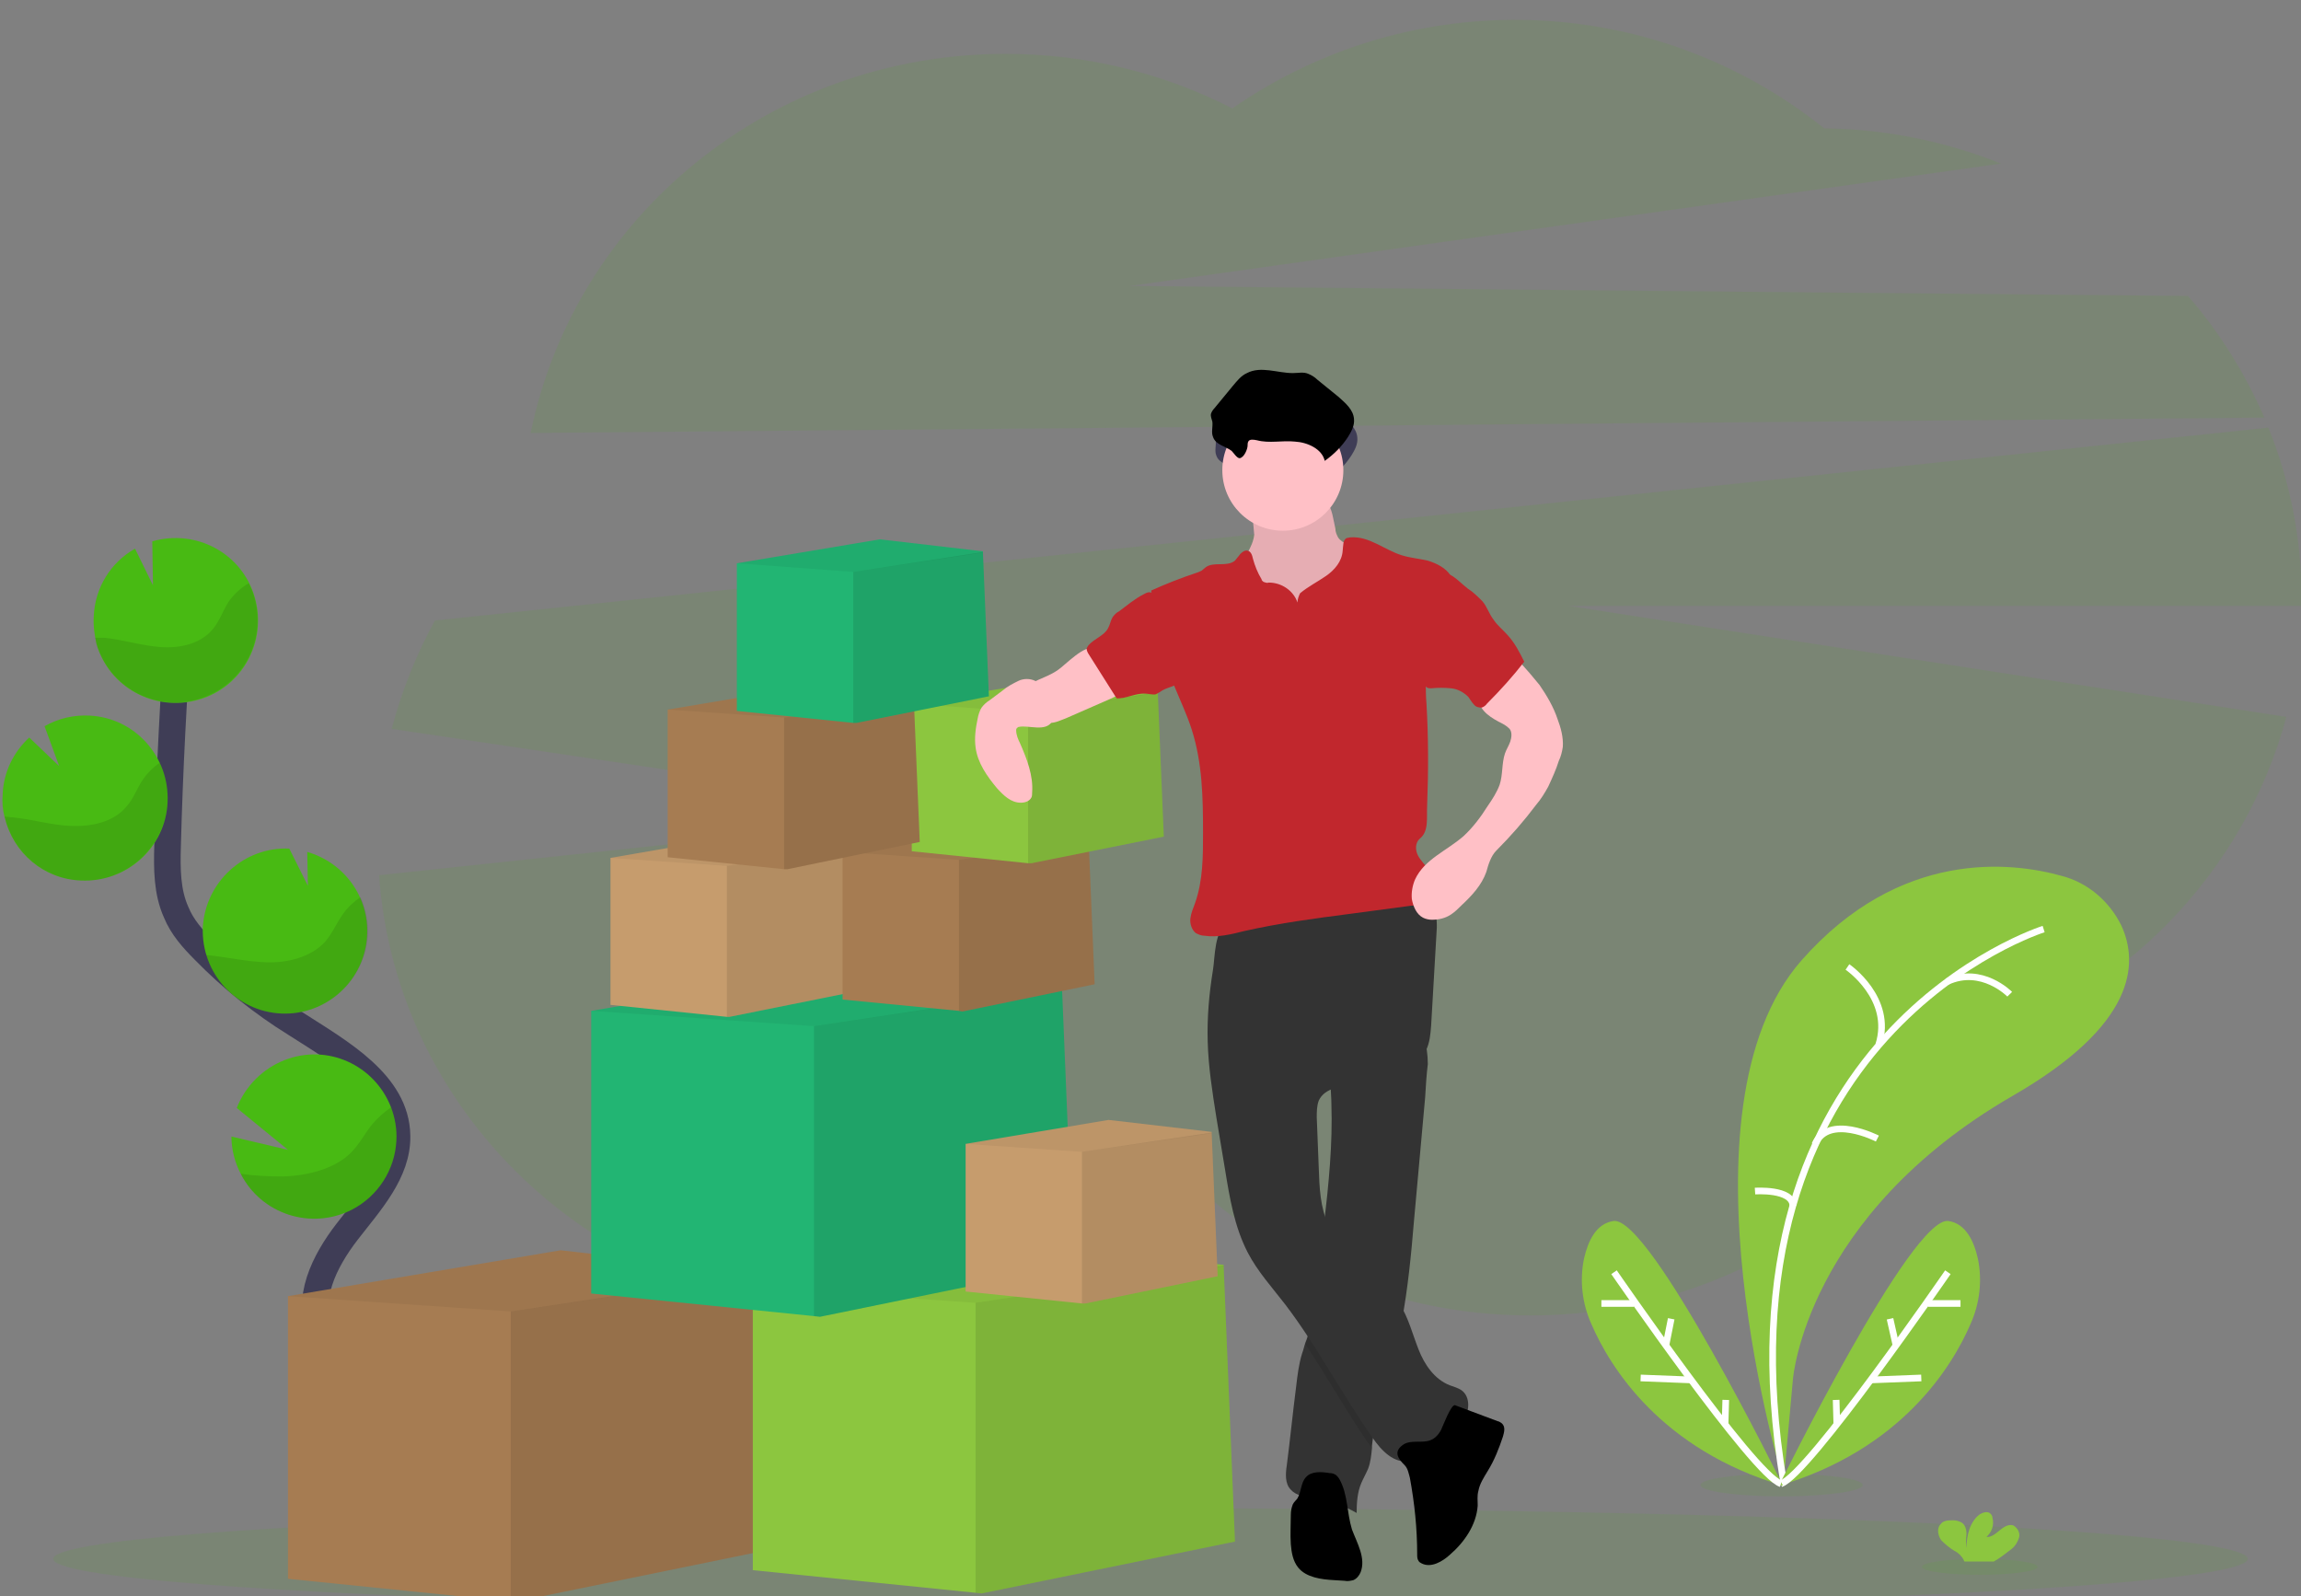<?xml version="1.0" encoding="utf-8"?>
<!-- Generator: Adobe Illustrator 25.0.1, SVG Export Plug-In . SVG Version: 6.00 Build 0)  -->
<svg version="1.1" id="Layer_1" xmlns="http://www.w3.org/2000/svg" xmlns:xlink="http://www.w3.org/1999/xlink" x="0px" y="0px"
	 viewBox="0 0 346 240" style="enable-background:new 0 0 346 240;" xml:space="preserve">
<rect x="0" y="0" width="346" height="240" fill="#808080" stroke="none"/>
<style type="text/css">
	.st0{opacity:0.1;fill:#48BA13;}
	.st1{fill:none;stroke:#3F3D56;stroke-width:4;stroke-miterlimit:10;}
	.st2{fill:#48BA13;}
	.st3{opacity:0.1;enable-background:new    ;}
	.st4{fill:#A67C52;}
	.st5{opacity:5.000000e-02;enable-background:new    ;}
	.st6{fill:#8CC63F;}
	.st7{fill:#22B573;}
	.st8{fill:#C69C6D;}
	.st9{fill:#FFC0C6;}
	.st10{fill:#333333;}
	.st11{fill:#3F3D56;}
	.st12{fill:#C1272D;}
	.st13{fill:none;stroke:#FFFFFF;stroke-miterlimit:10;}
</style>
<g>
	<path class="st0" d="M340.5,62.8c-2.9-6.6-6.7-12.8-11.5-18.3L169.9,43l131-18.4c-8.5-3.4-17.5-5.2-26.6-5.3
		c-25.7-20.6-61.9-21.8-89-3c-10.5-5.4-22.2-8.2-34.1-8.2c-35.4,0-64.8,24.5-71.4,57L340.5,62.8z"/>
	<path class="st0" d="M346.1,90c0-8.8-1.7-17.5-5-25.7L65.4,93.3c-2.8,5.1-5,10.6-6.5,16.3l85.4,12.7L57,131.6
		c2.6,36.8,34.1,65.8,72.6,65.8c19.4,0,37-7.4,50-19.3c13.1,12.2,30.9,19.7,50.5,19.7c29.1,0,54.1-16.5,65.8-40.5
		c23.4-7.4,41.6-26.1,47.9-49.5l-108-16.7h110.3C346.1,90.7,346.1,90.4,346.1,90z"/>
	<ellipse class="st0" cx="173" cy="234.4" rx="165" ry="7.6"/>
	<path class="st1" d="M48.4,200.4c-2.6-4.9,0.4-10.8,3.8-15.2s7.6-8.9,7.5-14.4c-0.1-7.9-8.6-12.6-15.3-16.9c-5-3.1-9.6-6.8-13.7-11
		c-1.7-1.7-3.3-3.5-4.2-5.7c-1.4-3.1-1.4-6.6-1.3-10c0.3-11.4,0.9-22.7,1.7-34"/>
	<path class="st2" d="M14.1,92.6c0.2-4.2,2.5-8,6.2-10.1L23,88l-0.1-6.6c6.6-1.9,13.5,1.8,15.4,8.4c1.9,6.6-1.8,13.5-8.4,15.4
		c-6.6,1.9-13.5-1.8-15.4-8.4C14.2,95.4,14,94,14.1,92.6L14.1,92.6z"/>
	<path class="st2" d="M36.2,176.5c3.1,6.1,10.6,8.5,16.7,5.4c3.9-2,6.5-6,6.7-10.4c0.1-1.7-0.2-3.4-0.8-5c-2.5-6.4-9.6-9.6-16-7.1
		c-3.3,1.3-5.9,3.9-7.2,7.2l7.7,6.3l-8.5-2C34.8,172.8,35.3,174.8,36.2,176.5z"/>
	<path class="st2" d="M42.3,152.4c6.8,0.3,12.6-5,12.9-11.8c0.3-5.8-3.5-10.9-9-12.5l0.1,5.1l-2.8-5.6h0c-6.8-0.3-12.6,5-13,11.8
		C30.2,146.3,35.5,152.1,42.3,152.4L42.3,152.4L42.3,152.4z"/>
	<path class="st2" d="M12.2,132.4c6.8,0.3,12.7-4.9,13-11.8c0.3-6.8-4.9-12.7-11.8-13c-2.3-0.1-4.6,0.4-6.7,1.6l2.2,6l-4.5-4.3
		c-2.4,2.2-3.9,5.3-4,8.6c-0.1,1.1,0,2.3,0.3,3.4C2,128.3,6.6,132.2,12.2,132.4z"/>
	<path class="st3" d="M15.7,95.9c2.9,0.3,5.6,1.2,8.5,1.4c2.9,0.2,6-0.5,7.8-2.7c1-1.2,1.5-2.7,2.3-4c0.8-1.2,1.9-2.2,3.1-2.9
		c3.1,6.1,0.6,13.6-5.5,16.6c-6.1,3.1-13.6,0.6-16.6-5.5c-0.5-0.9-0.8-1.9-1-2.9C14.8,95.9,15.3,95.9,15.7,95.9z"/>
	<path class="st3" d="M12.2,132.4c6.8,0.3,12.6-5,13-11.8c0.1-2-0.3-4-1.2-5.9c-1,0.7-1.8,1.5-2.5,2.5c-0.9,1.3-1.4,2.9-2.5,4.1
		c-1.9,2.3-5.2,3-8.2,2.9c-3-0.1-5.9-1-8.9-1.3c-0.4,0-0.8-0.1-1.2-0.1C2,128.3,6.7,132.2,12.2,132.4z"/>
	<path class="st3" d="M42.3,152.4c6.8,0.3,12.6-5,13-11.8c0.1-1.9-0.3-3.9-1.1-5.7c-1,0.7-1.9,1.5-2.6,2.5c-1,1.4-1.6,2.9-2.7,4.2
		c-2.1,2.3-5.6,3.2-8.8,3.1c-3.1-0.1-6-0.8-9.1-1.1C32.6,148.7,37.1,152.2,42.3,152.4z"/>
	<path class="st3" d="M36.2,176.5c3.1,6.1,10.6,8.5,16.7,5.4c3.9-2,6.5-6,6.7-10.4c0.1-1.7-0.2-3.4-0.8-5c-1,0.7-1.9,1.5-2.7,2.4
		c-1.2,1.4-2,3.1-3.3,4.4c-2.5,2.5-6.6,3.5-10.3,3.6C40.3,176.9,38.2,176.8,36.2,176.5z"/>
	<polygon class="st4" points="115.8,233 77.7,240.8 76.8,240.8 43.3,237.4 43.3,194.9 84.3,188 114.1,191.4 114.1,191.6 
		114.1,191.7 	"/>
	<polygon class="st3" points="115.8,233 77.7,240.8 76.8,240.8 76.8,197.2 114.1,191.6 	"/>
	<polygon class="st5" points="114.1,191.7 114.1,191.7 76.8,197.2 43.3,194.9 84.3,188 114.1,191.4 114.1,191.6 	"/>
	<polygon class="st6" points="185.7,231.8 147.6,239.6 146.7,239.5 113.2,236.1 113.2,193.6 154.2,186.7 184,190.2 184,190.3 
		184,190.4 	"/>
	<polygon class="st3" points="185.7,231.8 147.6,239.6 146.7,239.5 146.7,195.9 184,190.3 	"/>
	<polygon class="st5" points="184,190.4 184,190.4 146.7,195.9 113.2,193.6 154.2,186.7 184,190.2 184,190.3 	"/>
	<polygon class="st7" points="161.4,190.2 123.3,198 122.4,197.9 88.9,194.5 88.9,152 129.9,145.1 159.7,148.5 159.7,148.7 
		159.7,148.8 	"/>
	<polygon class="st3" points="161.4,190.2 123.3,198 122.4,197.9 122.4,154.3 159.7,148.7 	"/>
	<polygon class="st5" points="159.7,148.8 159.7,148.8 122.4,154.3 88.9,152 129.9,145.1 159.7,148.5 159.7,148.7 	"/>
	<polygon class="st8" points="183.1,191.9 163.2,196 162.7,196 145.2,194.2 145.2,172 166.7,168.4 182.2,170.2 182.2,170.3 
		182.2,170.4 	"/>
	<polygon class="st3" points="183.1,191.9 163.2,196 162.7,196 162.7,173.2 182.2,170.3 	"/>
	<polygon class="st5" points="182.2,170.4 182.2,170.4 162.7,173.2 145.2,172 166.7,168.4 182.2,170.2 182.2,170.3 	"/>
	<polygon class="st8" points="129.6,148.9 109.7,152.9 109.3,152.9 91.8,151.1 91.8,129 113.2,125.3 128.7,127.2 128.7,127.3 
		128.7,127.3 	"/>
	<polygon class="st3" points="129.6,148.9 109.7,152.9 109.3,152.9 109.3,130.2 128.7,127.3 	"/>
	<polygon class="st5" points="128.7,127.3 128.7,127.3 109.3,130.2 91.8,129 113.2,125.3 128.7,127.2 128.7,127.3 	"/>
	<polygon class="st4" points="164.6,148 144.7,152.1 144.2,152 126.7,150.3 126.7,128.1 148.2,124.5 163.7,126.3 163.7,126.4 
		163.7,126.4 	"/>
	<polygon class="st3" points="164.6,148 144.7,152.1 144.2,152 144.2,129.3 163.7,126.4 	"/>
	<polygon class="st5" points="163.7,126.4 163.7,126.4 144.2,129.3 126.7,128.1 148.2,124.5 163.7,126.3 163.7,126.4 	"/>
	<polygon class="st6" points="175,125.8 155.1,129.8 154.6,129.8 137.1,128 137.1,105.8 158.6,102.2 174.1,104 174.1,104.1 
		174.1,104.2 	"/>
	<polygon class="st3" points="175,125.8 155.1,129.8 154.6,129.8 154.6,107.1 174.1,104.1 	"/>
	<polygon class="st5" points="174.1,104.2 174.1,104.2 154.6,107.1 137.1,105.8 158.6,102.2 174.1,104 174.1,104.1 	"/>
	<path class="st9" d="M188.6,80.4c-0.2,1.9-1.6,3.4-2.2,5.2c-0.8,2.7,0.6,5.7,2.5,7.8c3.1,3.4,7.4,5.5,12,5.7c0.7,0.1,1.3,0,2-0.2
		c0.6-0.2,1.1-0.6,1.5-1c1.4-1.4,2.2-3.4,2.5-5.4s0.2-4,0.1-6c0-0.4-0.1-0.8-0.2-1.2c-0.2-0.4-0.5-0.7-0.8-1c-1-0.9-2.2-1.8-3.4-2.4
		c-0.5-0.3-1.1-0.6-1.4-1.1c-0.2-0.4-0.4-0.8-0.4-1.3l-0.4-1.9c-0.1-0.5-0.3-1.1-0.5-1.5c-0.7-0.9-1.9-1-3-1l-4-0.2
		c-1.3,0-2.9-0.4-4.1-0.2c-1.2,0.2-0.8,1.3-0.6,2.2C188.4,78,188.5,79.2,188.6,80.4z"/>
	<path class="st3" d="M188.6,80.4c-0.2,1.9-1.6,3.4-2.2,5.2c-0.8,2.7,0.6,5.7,2.5,7.8c3.1,3.4,7.4,5.5,12,5.7c0.7,0.1,1.3,0,2-0.2
		c0.6-0.2,1.1-0.6,1.5-1c1.4-1.4,2.2-3.4,2.5-5.4s0.2-4,0.1-6c0-0.4-0.1-0.8-0.2-1.2c-0.2-0.4-0.5-0.7-0.8-1c-1-0.9-2.2-1.8-3.4-2.4
		c-0.5-0.3-1.1-0.6-1.4-1.1c-0.2-0.4-0.4-0.8-0.4-1.3l-0.4-1.9c-0.1-0.5-0.3-1.1-0.5-1.5c-0.7-0.9-1.9-1-3-1l-4-0.2
		c-1.3,0-2.9-0.4-4.1-0.2c-1.2,0.2-0.8,1.3-0.6,2.2C188.4,78,188.5,79.2,188.6,80.4z"/>
	<path class="st10" d="M214.3,165l-1.7,18.8c-0.4,4.9-0.9,9.9-1.8,14.8c-0.3,1.7-0.7,3.3-1.1,5c-1.2,4.6-2.9,9.1-3.4,13.8
		c0,0.1,0,0.3,0,0.4c-0.1,1-0.2,2.1-0.6,3.1c-0.3,0.7-0.7,1.4-1,2.1c-0.6,1.4-0.7,3-0.7,4.5c-2.1-1.2-4.4-2-6.7-2.3
		c-1.2-0.2-2.4-0.3-3.2-1.2c-0.9-0.9-0.8-2.4-0.6-3.7c0.5-3.9,0.9-7.9,1.4-11.8c0.2-1.7,0.4-3.4,0.9-5c0.2-0.5,0.3-1.1,0.5-1.6
		c0.3-0.7,0.5-1.5,0.7-2.2c0.3-1.2,0.5-2.5,0.6-3.7c0.5-4,1-7.9,1.5-11.8l0-0.2c0.7-6,1.3-12,1.1-18c0-0.9-0.1-1.8-0.1-2.7
		c-0.1-1.3-0.2-2,0.9-2.8c1.2-0.9,2.8-1.5,4.1-2.1c0.7-0.3,8.8-3.2,9-2.5c0.4,1.3,0.6,2.7,0.6,4.1
		C214.5,161.6,214.4,163.3,214.3,165z"/>
	<path class="st3" d="M210.8,198.6c-0.3,1.7-0.7,3.3-1.1,5c-1.2,4.6-2.9,9.1-3.4,13.8c0,0.1,0,0.3,0,0.4
		c-3.6-5.1-6.6-10.6-10.1-15.8c0.3-0.7,0.5-1.5,0.7-2.2c0.3-1.2,0.5-2.5,0.6-3.7c0.5-4,1-7.9,1.5-11.8l0-0.2
		c0.2,0.8,0.5,1.7,0.9,2.4c2.4,4.8,7.9,7.2,10.7,11.8C210.6,198.3,210.7,198.5,210.8,198.6z"/>
	<path class="st10" d="M181.6,156.6c0.1,3.8,0.7,7.6,1.3,11.4l1.3,7.8c0.7,4.3,1.4,8.6,3.4,12.5c1.5,2.9,3.7,5.3,5.7,7.9
		c4.8,6.3,8.5,13.5,13.1,20c1.3,1.9,3.2,3.9,5.5,3.5c1.5-0.3,2.6-1.5,3.8-2.5c1.4-1.1,3.1-2,4.2-3.4s1.3-3.8-0.2-4.8
		c-0.5-0.3-1.1-0.5-1.7-0.7c-2.3-0.9-3.8-3.1-4.7-5.4c-0.9-2.3-1.5-4.7-2.8-6.8c-2.7-4.6-8.3-7-10.7-11.8c-1.3-2.7-1.4-5.8-1.5-8.7
		L198,168c0-0.8,0-1.7,0.3-2.5c0.9-2,3.6-2.2,5.8-2.5c2.5-0.3,4.9-1.1,7.1-2.2c1.3-0.7,2.5-1.6,3.2-2.8c0.6-1.2,0.7-2.5,0.8-3.8
		l0.8-13.8c0.1-1.2,0.1-2.4-0.3-3.5c-1-2.8-4.6-3.7-7.6-3.6c-5.5,0.2-10.7,2.6-15.9,4.2c-1.3,0.4-2.6,0.8-3.9,1
		c-1.2,0.2-2.6,0.1-3.7,0.5c-2,0.7-1.9,5-2.2,6.8C181.8,149.5,181.5,153,181.6,156.6z"/>
	<path d="M211.2,220.3c0.5,0.5,0.6,1.2,0.8,1.9c0.7,3.8,1.1,7.6,1.1,11.5c0,0.4,0,0.7,0.2,1c0.1,0.2,0.3,0.3,0.5,0.4
		c1.4,0.7,3.1-0.3,4.2-1.3c2.2-1.9,4-4.5,4.2-7.4c0-0.7-0.1-1.5,0.1-2.2c0.2-1.1,0.8-2,1.4-3c1-1.6,1.7-3.4,2.3-5.2
		c0.2-0.7,0.4-1.5-0.2-2c-0.2-0.1-0.4-0.3-0.6-0.3l-6.4-2.4c-0.6-0.2-1.9,3.3-2.1,3.7c-0.5,0.9-1.1,1.5-2.1,1.7
		c-1.1,0.2-2.4-0.1-3.4,0.4C209.4,218.2,210.2,219.3,211.2,220.3z"/>
	<path d="M201.4,222.4c-0.1-0.2-0.3-0.4-0.5-0.6c-0.3-0.2-0.6-0.3-1-0.3c-1.2-0.2-2.7-0.3-3.5,0.6c-0.8,0.8-0.7,2.2-1.3,3.2
		c-0.2,0.3-0.5,0.5-0.7,0.9c-0.2,0.5-0.3,1-0.3,1.6c0,1.5-0.1,2.9,0,4.4c0.1,1.2,0.3,2.5,1.1,3.5c1.2,1.5,3.5,1.8,5.4,1.9l1.6,0.1
		c0.4,0.1,0.9,0,1.3-0.1c0.5-0.2,0.9-0.7,1.1-1.2c0.8-2.1-0.5-4.3-1.3-6.4C202.5,227.4,202.7,224.7,201.4,222.4z"/>
	<path class="st11" d="M188.1,69.8c0-0.2,0-0.4,0.1-0.6c0.2-0.4,0.8-0.3,1.3-0.2c1.9,0.5,3.8,0,5.7,0.2c1.9,0.1,4.1,1.1,4.5,2.9
		c1.4-1,2.6-2.2,3.5-3.6c0.5-0.8,1-1.7,0.9-2.7c-0.1-1.4-1.3-2.4-2.3-3.3l-3.2-2.6c-0.4-0.4-0.9-0.7-1.4-0.9
		c-0.7-0.3-1.5-0.1-2.3-0.1c-2.3,0-4.8-1.1-6.9,0c-0.9,0.4-1.5,1.2-2.1,1.9l-2.8,3.4c-0.2,0.2-0.4,0.5-0.5,0.8
		c-0.1,0.4,0.1,0.8,0.2,1.2c0.1,0.8-0.2,1.6,0.1,2.3c0.4,1.2,1.9,1.4,2.8,2.1c0.3,0.3,0.8,1.1,1.2,1.1
		C187.6,71.7,188.1,70.4,188.1,69.8z"/>
	<circle class="st9" cx="192.9" cy="70.7" r="9.1"/>
	<path class="st12" d="M195.1,90.6c-0.6-1.8-2.4-3-4.3-3c-0.3,0.1-0.5,0-0.8-0.1c-0.1-0.1-0.3-0.2-0.3-0.4c-0.6-1-1-2-1.3-3.1
		c-0.1-0.5-0.3-1.1-0.8-1.2c-0.4-0.1-0.8,0.2-1.1,0.5c-0.2,0.3-0.5,0.6-0.8,1c-1.2,1-3.2,0.1-4.4,1c-0.2,0.2-0.4,0.3-0.6,0.5
		c-0.2,0.1-0.4,0.2-0.7,0.3c-2.4,0.8-4.7,1.7-6.9,2.7c0.8,4.9,1.6,9.8,3.5,14.4c0.9,2.2,1.9,4.3,2.6,6.5c1.6,5,1.7,10.2,1.7,15.5
		c0,3.6,0,7.2-1.2,10.6c-0.3,0.8-0.6,1.5-0.7,2.3s0.2,1.7,0.8,2.2c0.4,0.2,0.8,0.4,1.3,0.4c2,0.3,4-0.2,6-0.7
		c5.3-1.2,10.6-1.9,16-2.6l9-1.2c0.6,0,1.3-0.2,1.9-0.5c1.6-0.9,1.8-3.4,0.8-4.9c-0.5-0.8-1.2-1.4-1.6-2.2c-0.4-0.8-0.4-1.9,0.3-2.5
		c1.4-1.1,1-3.2,1.1-5c0.2-5.1,0.2-10.2-0.1-15.3c-0.1-1.1-0.1-2.1-0.1-3.2c0.1-1.8,0.5-3.6,1-5.3l2.7-10.8
		c-0.7-1.1-2.1-1.8-3.4-2.2c-1.3-0.3-2.6-0.4-3.9-0.8c-2.6-0.8-4.9-2.9-7.7-2.7c-0.2,0-0.4,0.1-0.6,0.1c-0.6,0.3-0.5,1.2-0.6,1.9
		c-0.1,1.6-1.2,2.9-2.5,3.8c-1.3,0.9-2.7,1.6-3.9,2.6C195.3,89.6,195.1,90.1,195.1,90.6z"/>
	<path class="st9" d="M159,100.8c-0.6,0.4-1.2,0.7-1.9,1c-0.6,0.3-1.3,0.5-1.8,0.9c-0.3,0.2-0.5,0.5-0.6,0.8c-1,1.7-0.4,3.8,1.3,4.8
		c0.6,0.3,1.2,0.5,1.9,0.4c0.8,0,1.6-0.4,2.4-0.7l6.4-2.8c1.1-0.5,2.3-1,2.8-2.1c0.1-0.1,0.1-0.2,0.1-0.3c0-0.1-0.1-0.2-0.3-0.3
		c-1.4-0.9-2.7-2.1-3.7-3.5c-0.3-0.4-0.6-1.2-1-1.4C163.2,96.7,160.1,100.1,159,100.8z"/>
	<path class="st9" d="M227.6,98.5l2.4,2.7c0.5,0.6,1,1.2,1.5,1.8c1.1,1.6,2.1,3.3,2.7,5.1c0.5,1.3,0.9,2.8,0.8,4.2
		c-0.1,0.7-0.3,1.5-0.6,2.1c-0.4,1.3-1,2.6-1.6,3.9c-0.5,0.9-1.1,1.9-1.8,2.7c-1.8,2.4-3.8,4.7-6,6.9c-0.8,0.8-1.2,2.1-1.5,3.2
		c-0.7,2-2.2,3.6-3.7,5c-0.5,0.5-1,1-1.6,1.4c-0.9,0.6-1.9,0.8-2.9,0.8c-0.4,0-0.9-0.1-1.3-0.3c-1-0.5-1.5-1.7-1.7-2.8
		c-0.1-1,0.1-2.1,0.5-3c1.4-3,4.8-4.3,7.3-6.5c1.4-1.3,2.6-2.9,3.6-4.5c0.7-1,1.4-2.1,1.8-3.2c0.5-1.5,0.3-3.2,0.8-4.7
		c0.2-0.6,0.6-1.2,0.8-1.8c0.2-0.6,0.3-1.4-0.1-1.9c-0.3-0.3-0.7-0.6-1.1-0.8c-1.6-0.8-3.3-1.8-3.6-3.6c-0.1-1,0.1-1.9,0.7-2.7
		c0.6-0.8,1.2-1.5,2-2.1C225.8,99.8,226.9,99.1,227.6,98.5z"/>
	<path class="st9" d="M157.5,104.5c-0.4-0.8-0.9-1.7-1.8-2.1c-0.8-0.4-1.8-0.4-2.6,0c-0.8,0.4-1.6,0.8-2.3,1.4l-2,1.5
		c-0.5,0.3-0.9,0.7-1.2,1.1c-0.3,0.5-0.5,1.1-0.6,1.7c-0.3,1.4-0.5,2.9-0.3,4.3c0.3,2.3,1.7,4.3,3.2,6.1c1,1.1,2.1,2.2,3.6,2.2
		c0.6,0,1.3-0.2,1.6-0.8c0.1-0.2,0.1-0.5,0.1-0.7c0.2-2.6-0.8-5.1-1.8-7.4c-0.3-0.6-0.6-1.3-0.6-2c0-0.1,0-0.2,0.1-0.3
		c0.1-0.1,0.2-0.2,0.3-0.2c1.5-0.3,4,0.8,5-0.8C158.9,107.5,157.9,105.5,157.5,104.5z"/>
	<path d="M187.6,67c0-0.2,0-0.4,0.1-0.6c0.2-0.4,0.8-0.3,1.3-0.2c1.9,0.5,3.8,0,5.7,0.2c1.9,0.1,4.1,1.1,4.5,2.9
		c1.4-1,2.6-2.2,3.5-3.6c0.5-0.8,1-1.7,0.9-2.7c-0.1-1.4-1.3-2.4-2.3-3.3l-3.2-2.6c-0.4-0.4-0.9-0.7-1.4-0.9
		c-0.7-0.3-1.5-0.1-2.3-0.1c-2.3,0-4.8-1.1-6.9,0c-0.9,0.4-1.5,1.2-2.1,1.9l-2.8,3.4c-0.2,0.2-0.4,0.5-0.5,0.8
		c-0.1,0.4,0.1,0.8,0.2,1.2c0.1,0.8-0.2,1.6,0.1,2.3c0.4,1.2,1.9,1.4,2.8,2.1c0.3,0.3,0.8,1.1,1.2,1.1
		C187.1,68.8,187.6,67.5,187.6,67z"/>
	<path class="st12" d="M168.3,91.9c-0.4,0.2-0.7,0.5-1,0.9c-0.3,0.5-0.4,1.2-0.7,1.7c-0.6,1.1-2,1.5-2.9,2.5
		c-0.1,0.1-0.2,0.3-0.3,0.5c0,0.3,0.1,0.5,0.2,0.7l4.3,6.8c1.4,0.1,2.8-0.8,4.3-0.7c0.5,0,1.1,0.2,1.6,0.1c0.4-0.2,0.7-0.4,1-0.6
		c0.9-0.5,2-0.6,2.7-1.3s0.8-1.8,0.8-2.7c0-0.8-0.1-1.7-0.3-2.5c-0.6-2.6-2.6-4.6-3.9-6.9c-0.6-1.1-0.9-1.8-2.2-1
		C170.7,90,169.5,91,168.3,91.9z"/>
	<path class="st12" d="M220.7,88.5c0.8,0.5,1.5,1.2,2.2,1.9c0.7,0.8,1,1.9,1.7,2.8c0.6,0.9,1.4,1.5,2.1,2.3c1.1,1.2,1.8,2.6,2.5,4
		c-1.7,2.2-3.6,4.3-5.6,6.3c-0.2,0.3-0.5,0.5-0.8,0.6c-0.5,0-0.9-0.1-1.2-0.5c-0.3-0.3-0.5-0.7-0.8-1.1c-0.7-0.7-1.6-1.2-2.6-1.3
		c-1-0.1-2-0.1-3,0c-0.2,0-0.4,0-0.6-0.1c-0.1-0.1-0.3-0.2-0.3-0.4c-1.2-2-0.8-4.5-0.4-6.8l0.9-5.2c0.1-1,0.4-2,0.8-2.9
		c0.4-0.8,1.2-2.1,2.1-1.8C218.6,86.5,219.9,87.9,220.7,88.5z"/>
	<polygon class="st4" points="138.3,126.6 118.4,130.7 117.9,130.7 100.4,128.9 100.4,106.7 121.9,103.1 137.4,104.9 137.4,105 
		137.4,105 	"/>
	<polygon class="st3" points="138.3,126.6 118.4,130.7 117.9,130.7 117.9,107.9 137.4,105 	"/>
	<polygon class="st5" points="137.4,105 137.4,105.1 117.9,107.9 100.4,106.7 121.9,103.1 137.4,104.9 137.4,105 	"/>
	<polygon class="st7" points="148.7,104.7 128.8,108.7 128.3,108.7 110.8,106.9 110.8,84.7 132.3,81.1 147.8,82.9 147.8,83 
		147.8,83.1 	"/>
	<polygon class="st3" points="148.7,104.7 128.8,108.7 128.3,108.7 128.3,86 147.8,83 	"/>
	<polygon class="st5" points="147.8,83.1 147.8,83.1 128.3,86 110.8,84.7 132.3,81.1 147.8,82.9 147.8,83 	"/>
	<g>
		<ellipse class="st0" cx="267.9" cy="223.3" rx="12.2" ry="1.7"/>
		<ellipse class="st0" cx="297.7" cy="235.6" rx="8.7" ry="1.2"/>
		<path class="st6" d="M268.2,222.9c0,0-17.1-56,2.7-78.5c14.8-16.8,31.6-14.8,39.1-12.7c3.9,1,7.2,3.8,9,7.5
			c2.6,5.7,2.2,14.9-16.4,25.6c-31.1,18-33,42.6-33,42.6L268.2,222.9z"/>
		<path class="st13" d="M307.3,139.7c0,0-50.4,15.8-39.1,83.2"/>
		<path class="st13" d="M277.8,145.4c0,0,6.9,4.7,4.7,11.7"/>
		<path class="st13" d="M302.2,149.5c0,0-4.2-4.3-9.4-1.9"/>
		<path class="st13" d="M282.3,171.2c0,0-7.4-3.8-9.4,0.9"/>
		<path class="st13" d="M263.9,179.1c0,0,5.6-0.4,5.7,2.2"/>
		<path class="st6" d="M267.5,223.4c0,0,20-40.7,25.5-39.8c2.6,0.4,3.8,3,4.4,5.6c0.7,3.3,0.3,6.8-1.1,9.9
			C293.5,205.6,285.8,218,267.5,223.4z"/>
		<path class="st13" d="M292.9,191.3c0,0-21,30.5-25.1,31.8"/>
		<line class="st13" x1="294.8" y1="196" x2="289.9" y2="196"/>
		<line class="st13" x1="288.9" y1="207.2" x2="281.2" y2="207.5"/>
		<line class="st13" x1="284.2" y1="198.3" x2="285.1" y2="202.3"/>
		<line class="st13" x1="276.1" y1="210.5" x2="276.2" y2="214.1"/>
		<path class="st6" d="M268.1,223.4c0,0-20-40.7-25.5-39.8c-2.6,0.4-3.8,3-4.4,5.6c-0.7,3.3-0.3,6.8,1.1,9.9
			C242.1,205.6,249.8,218,268.1,223.4z"/>
		<path class="st13" d="M242.7,191.3c0,0,21,30.5,25.1,31.8"/>
		<line class="st13" x1="240.8" y1="196" x2="245.7" y2="196"/>
		<line class="st13" x1="246.7" y1="207.2" x2="254.4" y2="207.5"/>
		<line class="st13" x1="251.3" y1="198.3" x2="250.5" y2="202.3"/>
		<line class="st13" x1="259.5" y1="210.5" x2="259.4" y2="214.1"/>
		<path class="st6" d="M302.5,232.9c0.5-0.4,0.9-1,1.1-1.7c0.2-0.7-0.2-1.4-0.8-1.8c-0.7-0.3-1.5,0.2-2.1,0.7c-0.6,0.5-1.3,1.1-2,1
			c0.8-0.7,1.2-1.8,0.9-2.9c0-0.2-0.1-0.4-0.3-0.6c-0.4-0.4-1.1-0.2-1.6,0.1c-1.5,1.1-2,3.2-2,5.1c-0.1-0.7-0.1-1.4,0-2.1
			c0-0.7-0.2-1.5-0.8-1.8c-0.4-0.2-0.8-0.3-1.2-0.3c-0.7,0-1.5,0-1.9,0.6c-0.6,0.6-0.4,1.7,0.1,2.4c0.6,0.6,1.3,1.2,2,1.6
			c0.6,0.3,1.1,0.8,1.4,1.4c0,0.1,0.1,0.2,0.1,0.2h4.4C300.7,234.3,301.6,233.6,302.5,232.9z"/>
	</g>
</g>
</svg>
